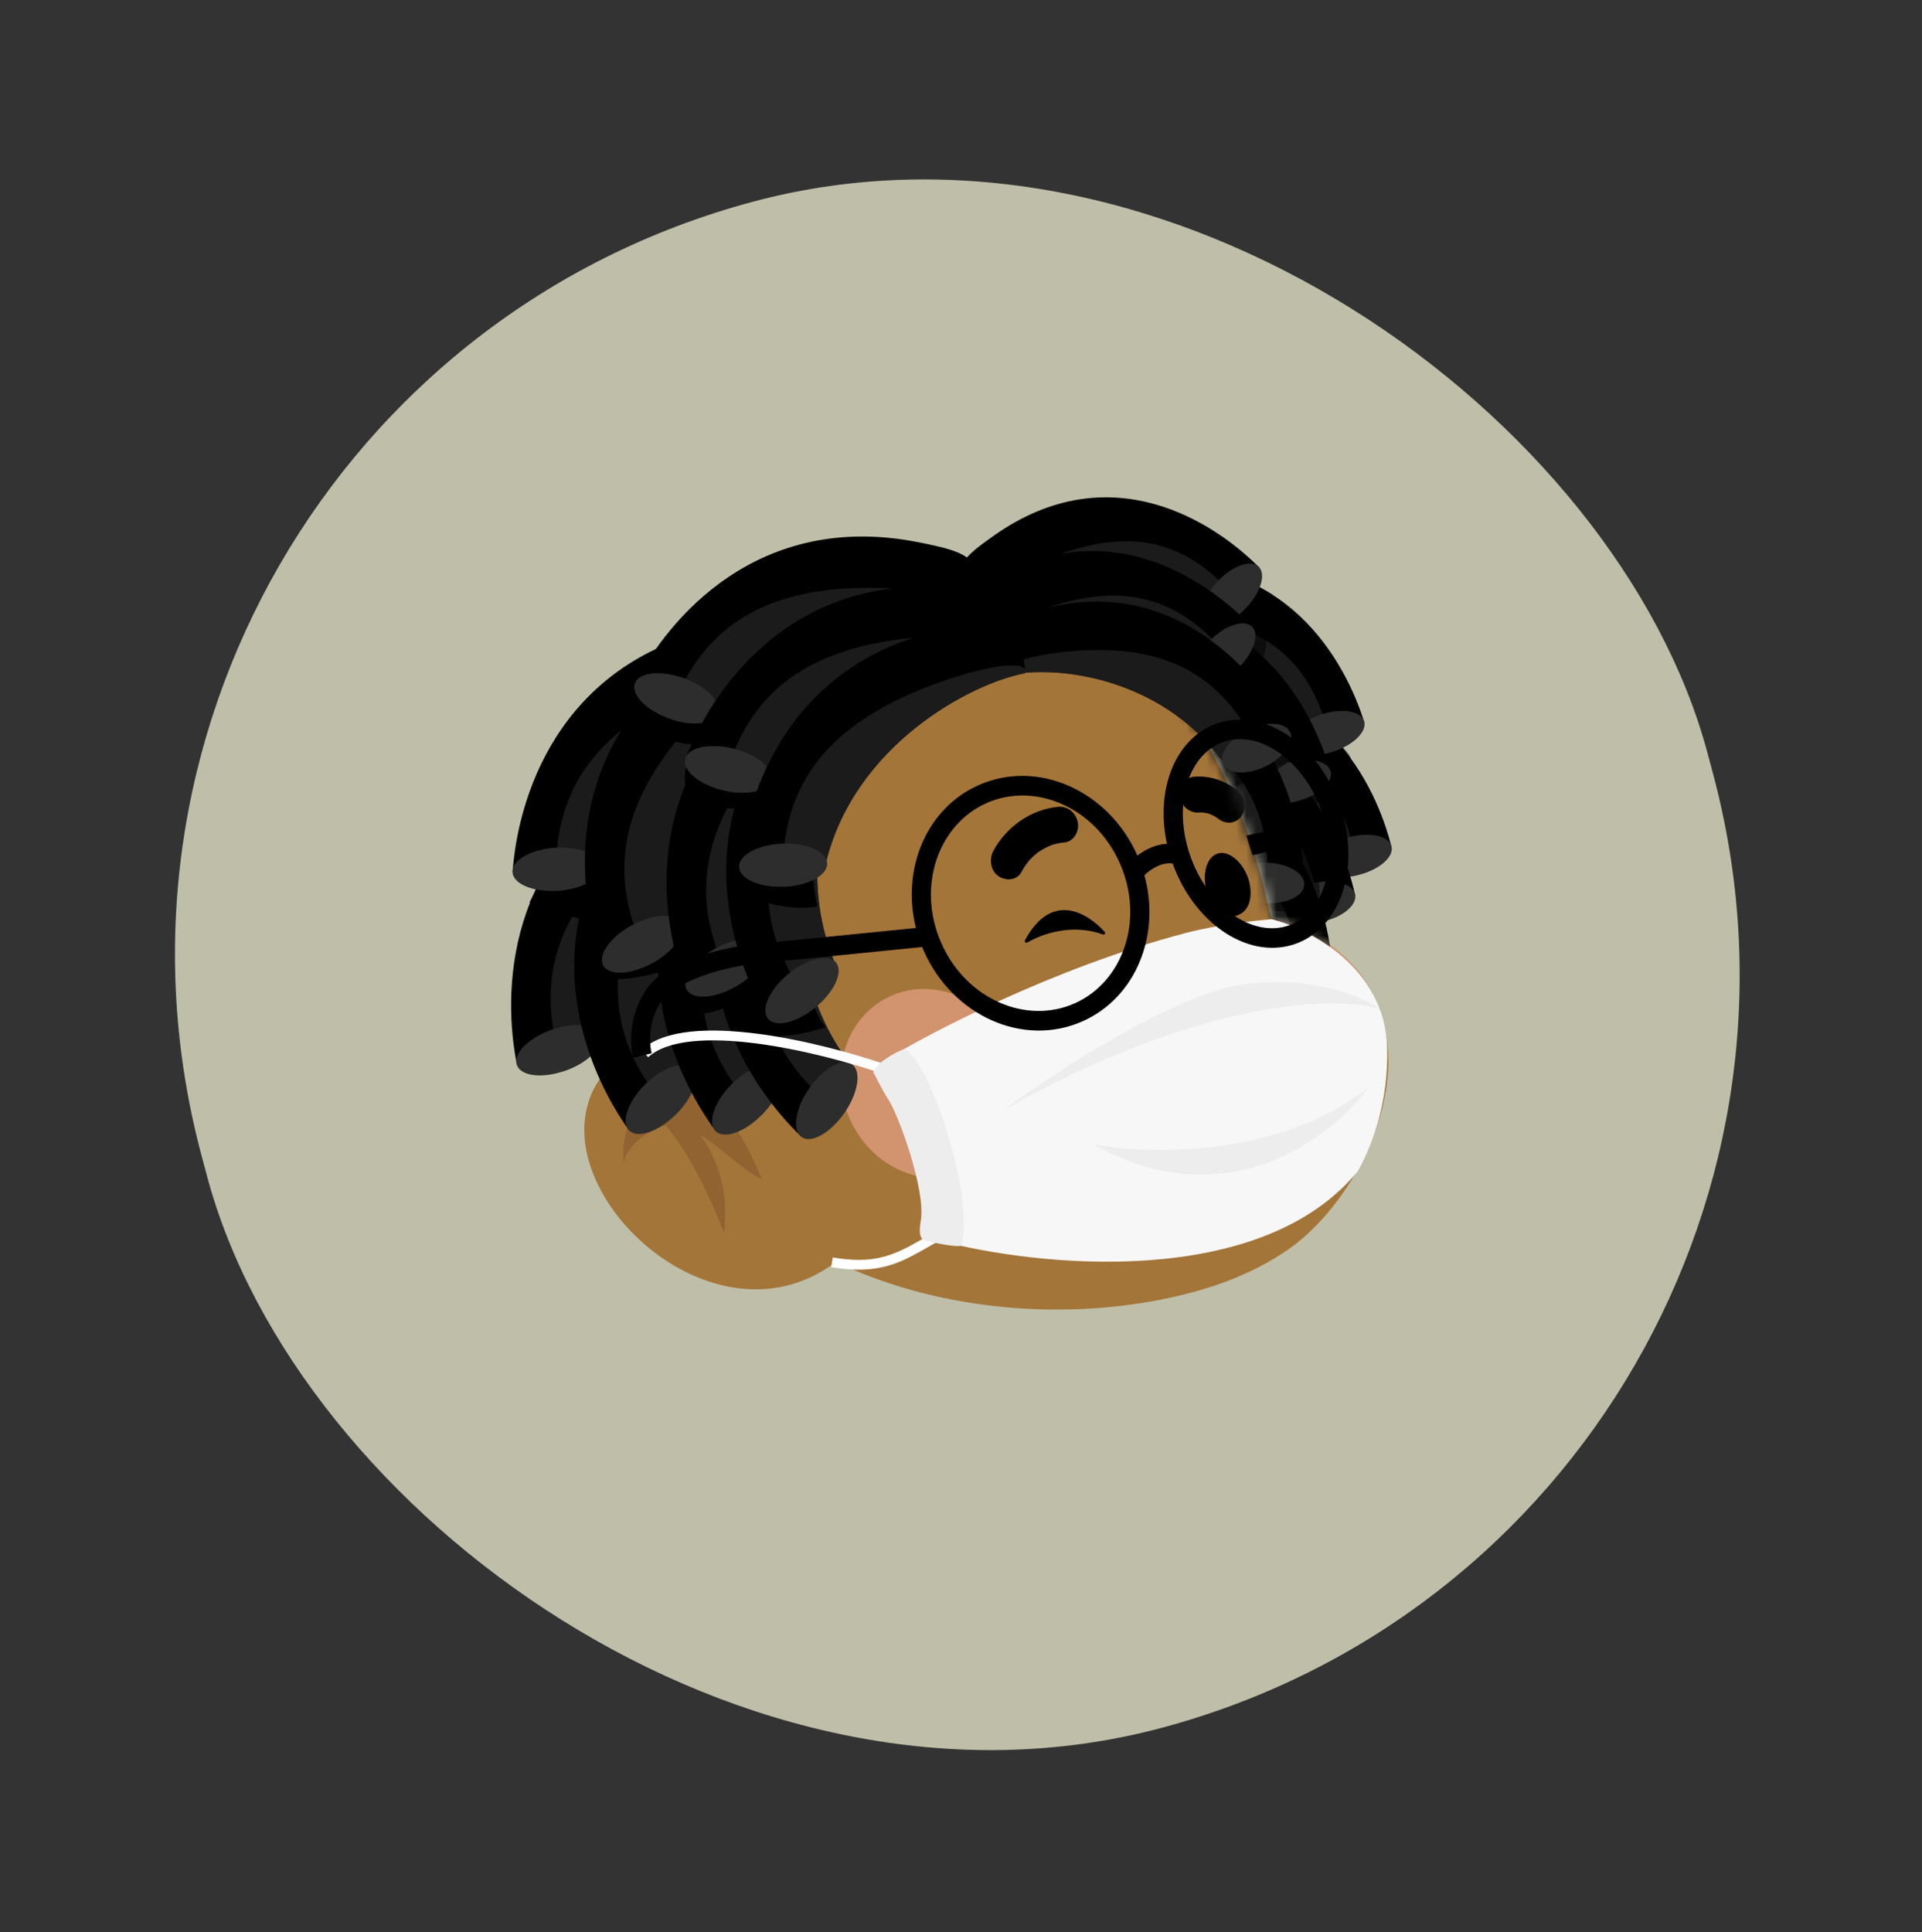 <svg width="192" height="193" viewBox="0 0 192 193" fill="none" xmlns="http://www.w3.org/2000/svg">
<rect x="0" y="0" width="192" height="193" fill="#333333" stroke="none"/>
<rect y="40.304" width="155.723" height="157.827" rx="77.861" transform="rotate(-15 0 40.304)" fill="#BFBFA9"/>
<path d="M93.709 58.301C93.709 58.301 119.302 55.616 126.94 91.57C126.969 91.703 130.327 92.855 130.605 93C133.076 94.287 135.365 96.17 136.823 98.7C142.015 107.707 135.426 120.187 128.643 124.849C126.11 126.59 123.28 127.864 120.339 128.746C101.22 134.478 72.379 128.901 64.572 105.007C64.292 104.15 64.047 103.282 63.836 102.408C62.719 97.773 62.614 92.996 63.151 88.391C63.15 88.391 66.651 58.554 93.709 58.301Z" fill="#A47539"/>
<g style="mix-blend-mode:multiply" opacity="0.5">
<path d="M127.667 91.786C127.576 92.519 127.535 93.434 127.588 93.937C127.821 96.092 129.089 98.04 130.713 99.247C132.255 100.394 134.155 100.894 135.847 100.819C136.418 100.794 137.088 100.679 137.664 100.544C135.472 94.713 129.692 92.421 127.667 91.786Z" fill="#FEB3A4"/>
</g>
<g style="mix-blend-mode:multiply" opacity="0.5">
<path d="M97.256 116.791C101.557 114.564 103.098 108.932 100.699 104.211C98.3 99.491 92.869 97.471 88.568 99.698C84.267 101.926 82.726 107.558 85.125 112.278C87.525 116.998 92.956 119.019 97.256 116.791Z" fill="#FEB3A4"/>
</g>
<path opacity="0.3" d="M115.846 96.8C115.846 96.8 118.734 92.001 122.695 94.724Z" fill="#633B1D"/>
<path d="M84.538 125.212C73.297 135.303 57.129 121.975 58.443 111.674C59.281 105.103 66.181 102.747 71.685 107.056C74.933 109.599 77.959 113.154 80.097 116.758" fill="#A47539"/>
<path opacity="0.3" d="M69.93 113.365C72.057 114.633 74.077 116.821 76.105 117.798C75.168 115.5 74.007 113.089 72.295 111.252C70.556 109.387 67.969 108.162 65.859 108.89C63.245 109.792 61.884 113.523 62.357 116.444C62.074 114.696 65.154 112.629 66.489 112.442C69.536 115.754 72.337 123.147 72.337 123.147C72.88 118.387 71.299 115.185 69.93 113.365Z" fill="#633B1D"/>
<path d="M122.513 104.758C124.272 104.339 125.81 103.385 126.845 101.479C127.386 100.483 128.034 99.841 129.298 100.23C132.326 101.163 134.025 105.064 134.058 107.975C134.095 111.171 132.437 114.199 130.203 116.482C124.193 122.627 118.458 123.144 110.423 122.398C104.098 121.812 95.169 119.606 95.162 111.694C95.155 101.897 106.856 103.467 113.455 104.342C116.257 104.714 119.672 105.434 122.513 104.758Z" fill="white"/>
<mask id="mask0_39_2863" style="mask-type:alpha" maskUnits="userSpaceOnUse" x="95" y="100" width="40" height="23">
<path d="M122.509 104.758C124.268 104.339 125.806 103.385 126.841 101.479C127.382 100.483 128.03 99.841 129.295 100.23C132.322 101.163 134.021 105.064 134.055 107.975C134.091 111.171 132.433 114.199 130.2 116.482C124.189 122.627 118.454 123.144 110.419 122.398C104.094 121.812 95.165 119.606 95.159 111.694C95.151 101.897 106.852 103.467 113.451 104.342C116.253 104.714 119.668 105.434 122.509 104.758Z" fill="white"/>
</mask>
<g mask="url(#mask0_39_2863)">
<path fill-rule="evenodd" clip-rule="evenodd" d="M101.397 121.299L103.749 100.16L104.902 100.299L102.55 121.439L101.397 121.299ZM118.421 123.365L118.207 101.901L119.367 101.897L119.582 123.361L118.421 123.365ZM132.497 114.397L125.702 100.44L126.742 99.926L133.537 113.884L132.497 114.397Z" fill="#D1D3D4"/>
</g>
<path d="M110.183 93.346C107.103 92.246 104.147 93.26 102.623 94.154C102.483 94.237 102.308 94.082 102.385 93.939C105.003 89.053 108.547 91.085 110.362 93.103C110.47 93.223 110.336 93.401 110.183 93.346Z" fill="black"/>
<path d="M124.763 87.978C125.164 89.485 124.924 91.282 123.153 91.558C121.667 91.789 120.783 89.965 120.532 89.019C120.091 87.363 120.49 85.58 121.683 85.258C122.966 84.911 124.362 86.471 124.763 87.978Z" fill="black"/>
<path d="M105.68 80.6C103.013 80.864 100.536 82.564 99.225 85.019C98.802 85.81 98.937 86.976 99.747 87.525C100.496 88.032 101.59 87.956 102.042 87.108C102.178 86.854 102.325 86.608 102.487 86.373C102.538 86.3 102.693 86.153 102.728 86.055C102.754 86.025 102.78 85.996 102.807 85.966C102.973 85.784 103.148 85.612 103.331 85.449C103.436 85.356 103.543 85.267 103.652 85.18C103.687 85.153 103.721 85.127 103.757 85.1C103.86 85.052 103.969 84.959 104.061 84.905C104.18 84.835 104.301 84.768 104.425 84.706C104.641 84.596 104.862 84.498 105.088 84.412C105.119 84.4 105.151 84.389 105.182 84.378C105.308 84.345 105.432 84.309 105.559 84.28C105.829 84.22 106.102 84.179 106.378 84.151C107.24 84.067 107.875 83.014 107.657 82.103C107.416 81.1 106.603 80.51 105.68 80.6Z" fill="black"/>
<path d="M123.622 78.98C122.348 77.935 120.758 77.451 119.222 77.598C118.807 77.638 118.385 77.916 118.148 78.268C117.914 78.614 117.783 79.148 117.873 79.591C117.966 80.049 118.184 80.51 118.557 80.791C118.936 81.076 119.351 81.209 119.801 81.167C119.875 81.16 119.949 81.161 120.023 81.158C120.25 81.175 120.474 81.211 120.698 81.263C120.961 81.356 121.215 81.474 121.462 81.616C121.546 81.676 121.633 81.731 121.714 81.797C122.063 82.083 122.538 82.226 122.958 82.173C123.359 82.122 123.808 81.867 124.031 81.503C124.263 81.127 124.403 80.653 124.307 80.18C124.211 79.709 123.991 79.282 123.622 78.98Z" fill="black"/>
<mask id="mask1_39_2863" style="mask-type:alpha" maskUnits="userSpaceOnUse" x="106" y="55" width="41" height="48">
<path d="M123.188 79.331C119.125 69.549 112.137 63.499 106.94 63.911L127.991 55.026L146.673 86.626L138.323 102.553C137.448 96.297 130.445 92.833 127.053 91.883C126.757 89.285 124.353 82.433 123.188 79.331Z" fill="#C4C4C4"/>
</mask>
<g mask="url(#mask1_39_2863)">
<path d="M131.664 86.33C127.723 76.388 116.981 73.398 112.212 73.737C111.786 68.504 113.806 68.291 117.88 68.03C132.111 67.12 137.506 78.509 139.013 84.645C134.186 86.737 132.182 87.246 131.664 86.33Z" fill="black"/>
<ellipse rx="3.761" ry="1.997" transform="matrix(-0.996 0.217 0.101 0.978 135.285 85.505)" fill="#2D2D2D"/>
<path opacity="0.6" fill-rule="evenodd" clip-rule="evenodd" d="M131.545 86.042C127.512 76.331 116.932 73.401 112.209 73.737C111.744 72.549 115.246 72.203 119.259 72.591C129.574 73.59 133.571 78.167 135.077 84.303C135.063 84.309 135.05 84.315 135.036 84.321C135.282 85.372 135.554 86.776 135.489 87.458C133.421 87.908 131.654 87.398 131.542 86.319C131.533 86.228 131.534 86.135 131.545 86.042Z" fill="#2D2D2D"/>
<path d="M128.059 90.837C124.362 80.648 113.787 77.204 109.057 77.357C108.744 72.059 110.749 71.924 114.788 71.824C128.899 71.471 134.006 83.177 135.372 89.428C130.549 91.348 128.554 91.782 128.059 90.837Z" fill="black"/>
<ellipse rx="3.731" ry="2.011" transform="matrix(-0.998 0.18 0.079 0.984 131.665 90.148)" fill="#2D2D2D"/>
<path opacity="0.6" fill-rule="evenodd" clip-rule="evenodd" d="M127.951 90.544C124.159 80.582 113.742 77.206 109.057 77.357C108.622 76.14 112.097 75.929 116.062 76.481C126.255 77.899 130.119 82.676 131.484 88.927C131.47 88.933 131.457 88.938 131.444 88.944C131.666 90.013 131.906 91.442 131.827 92.127C129.77 92.499 128.031 91.914 127.943 90.821C127.936 90.73 127.939 90.637 127.951 90.544Z" fill="#2D2D2D"/>
<path d="M125.973 99.454C124.995 88.325 115.88 81.75 111.387 80.474C112.394 75.172 114.315 75.644 118.145 76.763C131.524 80.673 133.458 93.719 133.208 100.275C128.193 100.707 126.207 100.532 125.973 99.454Z" fill="black"/>
<ellipse rx="3.703" ry="2.022" transform="matrix(-0.992 -0.125 -0.166 0.986 129.536 99.865)" fill="#2D2D2D"/>
<path opacity="0.6" fill-rule="evenodd" clip-rule="evenodd" d="M125.943 99.128C124.817 88.197 115.836 81.738 111.387 80.474C111.276 79.146 114.601 79.987 118.201 81.725C127.455 86.194 129.92 92.054 129.669 98.61C129.654 98.612 129.64 98.613 129.625 98.614C129.571 99.732 129.446 101.209 129.204 101.858C127.175 101.603 125.68 100.504 125.866 99.403C125.882 99.309 125.908 99.218 125.943 99.128Z" fill="#2D2D2D"/>
<path opacity="0.5" d="M134.932 75.71C134.889 75.39 133.596 73.993 132.955 73.335L127.22 77.515L123.211 84.486C123.894 86.568 125.699 90.789 127.453 91.018C129.208 91.248 130.839 90.549 131.75 90.046C132.009 89.437 131.552 85.066 130.042 81.24C132.2 80.381 134.986 76.11 134.932 75.71Z" fill="black"/>
<path d="M129.044 74.259C124.527 64.567 113.633 62.226 108.893 62.851C108.162 57.65 110.165 57.317 114.214 56.812C128.362 55.049 134.414 66.098 136.278 72.135C131.585 74.514 129.615 75.143 129.044 74.259Z" fill="black"/>
<ellipse rx="3.76" ry="1.998" transform="matrix(-0.981 0.276 0.158 0.971 132.612 73.217)" fill="#2D2D2D"/>
<path opacity="0.6" fill-rule="evenodd" clip-rule="evenodd" d="M128.91 73.973C124.314 64.521 113.588 62.232 108.896 62.851C108.362 61.693 111.836 61.137 115.863 61.284C126.215 61.662 130.472 65.993 132.336 72.03C132.321 72.037 132.307 72.044 132.293 72.052C132.6 73.086 132.953 74.471 132.928 75.156C130.891 75.729 129.098 75.326 128.924 74.255C128.909 74.163 128.904 74.069 128.91 73.973Z" fill="#2D2D2D"/>
<path d="M125.71 78.975C121.422 69.024 110.667 66.219 105.957 66.655C105.333 61.383 107.325 61.129 111.35 60.786C125.41 59.586 131.194 70.97 132.924 77.13C128.224 79.337 126.259 79.89 125.71 78.975Z" fill="black"/>
<ellipse rx="3.73" ry="2.011" transform="matrix(-0.986 0.24 0.137 0.978 129.266 78.072)" fill="#2D2D2D"/>
<path opacity="0.6" fill-rule="evenodd" clip-rule="evenodd" d="M125.577 78.689C121.208 68.97 110.615 66.223 105.95 66.655C105.443 65.466 108.899 65.047 112.888 65.36C123.143 66.164 127.278 70.703 129.008 76.864C128.995 76.87 128.981 76.876 128.968 76.882C129.253 77.937 129.576 79.349 129.538 80.038C127.507 80.533 125.738 80.054 125.586 78.967C125.573 78.876 125.57 78.783 125.577 78.689Z" fill="#2D2D2D"/>
<path d="M123.014 88.007C121.383 76.952 111.902 70.933 107.343 69.928C108.037 64.574 109.982 64.93 113.869 65.818C127.45 68.919 130.146 81.831 130.281 88.393C125.302 89.125 123.31 89.069 123.014 88.007Z" fill="black"/>
<ellipse rx="3.701" ry="2.023" transform="matrix(-0.998 -0.065 -0.108 0.994 126.596 88.203)" fill="#2D2D2D"/>
<path opacity="0.6" fill-rule="evenodd" clip-rule="evenodd" d="M122.961 87.682C121.195 76.834 111.854 70.924 107.34 69.928C107.151 68.609 110.519 69.25 114.213 70.769C123.71 74.676 126.513 80.38 126.649 86.942C126.634 86.945 126.619 86.947 126.604 86.949C126.616 88.069 126.578 89.55 126.375 90.214C124.335 90.081 122.779 89.073 122.9 87.962C122.91 87.868 122.93 87.774 122.961 87.682Z" fill="#2D2D2D"/>
<path opacity="0.5" d="M127.164 59.405L125.739 58.571L125.51 57.719L120.709 60.729L115.887 73.378L122.588 78.579C126.114 78.284 128.571 76.368 129.359 75.447L124.666 67.274C126.85 66.081 126.496 63.64 126.488 63.237C126.482 62.914 125.695 61.895 125.302 61.425C125.764 61.058 126.736 59.926 127.164 59.405Z" fill="black"/>
</g>
<path d="M120.405 61.997C111.95 55.528 101.266 58.589 97.377 61.38C94.331 57.109 95.943 55.869 99.279 53.511C110.938 45.272 121.373 52.222 125.803 56.7C122.763 61.025 121.317 62.512 120.405 61.997Z" fill="black"/>
<ellipse rx="3.77" ry="1.993" transform="matrix(-0.735 0.706 0.589 0.788 123.069 59.389)" fill="#2D2D2D"/>
<path opacity="0.6" fill-rule="evenodd" clip-rule="evenodd" d="M120.16 61.813C111.745 55.587 101.228 58.616 97.376 61.38C96.371 60.604 99.177 58.471 102.795 56.702C112.095 52.155 117.846 53.989 122.276 58.468C122.267 58.48 122.259 58.492 122.25 58.504C122.999 59.277 123.951 60.341 124.246 60.961C122.714 62.431 120.948 62.919 120.3 62.051C120.245 61.978 120.199 61.898 120.16 61.813Z" fill="#2D2D2D"/>
<path d="M119.647 67.755C111.273 60.947 100.498 63.531 96.547 66.141C93.564 61.757 95.203 60.591 98.592 58.388C110.433 50.691 120.786 58.064 125.155 62.715C122.03 66.89 120.553 68.308 119.647 67.755Z" fill="black"/>
<ellipse rx="3.739" ry="2.008" transform="matrix(-0.756 0.677 0.573 0.805 122.362 65.275)" fill="#2D2D2D"/>
<path opacity="0.6" fill-rule="evenodd" clip-rule="evenodd" d="M119.394 67.558C111.056 60.998 100.453 63.557 96.54 66.141C95.545 65.324 98.398 63.322 102.059 61.718C111.47 57.594 117.21 59.671 121.579 64.322C121.57 64.335 121.56 64.347 121.551 64.359C122.289 65.161 123.226 66.261 123.51 66.89C121.948 68.287 120.167 68.696 119.531 67.804C119.477 67.728 119.431 67.646 119.394 67.558Z" fill="#2D2D2D"/>
<path d="M122.286 76.247C115.747 67.206 104.61 66.338 100.128 67.596C98.268 62.517 100.147 61.916 103.983 60.87C117.387 57.216 125.723 67.402 128.871 73.161C124.82 76.16 123.038 77.05 122.286 76.247Z" fill="black"/>
<ellipse rx="3.698" ry="2.026" transform="matrix(-0.911 0.413 0.363 0.932 125.537 74.731)" fill="#2D2D2D"/>
<path opacity="0.6" fill-rule="evenodd" clip-rule="evenodd" d="M122.097 75.988C115.534 67.19 104.568 66.35 100.129 67.596C99.353 66.515 102.617 65.495 106.575 65.101C116.75 64.088 121.855 67.827 125.003 73.586C124.991 73.595 124.98 73.603 124.969 73.612C125.497 74.6 126.148 75.933 126.274 76.618C124.415 77.463 122.578 77.302 122.172 76.259C122.138 76.172 122.113 76.082 122.097 75.988Z" fill="#2D2D2D"/>
<path d="M59.798 103.518C59.04 91.416 68.385 81.963 73.324 79.393C71.272 74.025 69.148 75.046 64.944 77.269C50.256 85.038 50.243 99.437 51.638 106.343C57.464 105.45 59.712 104.728 59.798 103.518Z" fill="black"/>
<ellipse rx="4.394" ry="2.155" transform="matrix(0.941 -0.337 0.335 0.942 55.773 104.917)" fill="#2D2D2D"/>
<path opacity="0.6" fill-rule="evenodd" clip-rule="evenodd" d="M59.78 103.163C59.224 91.231 68.435 81.938 73.325 79.393C73.228 77.951 69.556 79.743 65.72 82.562C55.86 89.812 54.023 96.711 55.418 103.617C55.435 103.615 55.452 103.612 55.469 103.61C55.72 104.785 56.113 106.321 56.501 106.947C58.785 106.129 60.314 104.556 59.915 103.435C59.881 103.34 59.836 103.249 59.78 103.163Z" fill="#2D2D2D"/>
<path d="M69.057 106.877C63.425 96.14 68.05 83.605 71.485 79.195C67.429 75.149 65.917 76.969 63.007 80.754C52.842 93.982 58.712 107.138 62.801 112.864C67.727 109.616 69.474 108.017 69.057 106.877Z" fill="black"/>
<ellipse rx="4.407" ry="2.149" transform="matrix(0.715 -0.699 0.691 0.722 65.977 109.834)" fill="#2D2D2D"/>
<path opacity="0.6" fill-rule="evenodd" clip-rule="evenodd" d="M68.895 106.56C63.517 95.894 68.085 83.561 71.486 79.196C70.809 77.919 68.206 81.089 65.875 85.265C59.881 96.003 61.031 103.071 65.12 108.797C65.135 108.787 65.15 108.777 65.164 108.768C65.872 109.736 66.857 110.976 67.465 111.386C69.205 109.685 69.951 107.61 69.13 106.753C69.06 106.68 68.982 106.615 68.895 106.56Z" fill="#2D2D2D"/>
<path d="M77.613 106.841C71.797 96.204 76.205 83.588 79.563 79.118C75.439 75.144 73.959 76.99 71.115 80.826C61.18 94.232 67.276 107.285 71.462 112.938C76.33 109.603 78.049 107.974 77.613 106.841Z" fill="black"/>
<ellipse rx="4.408" ry="2.148" transform="matrix(0.703 -0.712 0.704 0.71 74.582 109.853)" fill="#2D2D2D"/>
<path opacity="0.6" fill-rule="evenodd" clip-rule="evenodd" d="M77.448 106.53C71.884 95.959 76.239 83.544 79.565 79.118C78.866 77.853 76.318 81.069 74.059 85.287C68.253 96.129 69.524 103.177 73.71 108.83C73.724 108.821 73.738 108.811 73.752 108.802C74.476 109.758 75.481 110.98 76.096 111.378C77.807 109.646 78.516 107.559 77.681 106.716C77.611 106.645 77.533 106.583 77.448 106.53Z" fill="#2D2D2D"/>
<path d="M85.065 106.464C77.555 96.966 79.778 83.764 82.335 78.779C77.607 75.565 76.46 77.639 74.304 81.912C66.773 96.841 74.963 108.674 80.032 113.534C84.266 109.409 85.685 107.507 85.065 106.464Z" fill="black"/>
<ellipse rx="4.417" ry="2.144" transform="matrix(0.571 -0.821 0.814 0.581 82.588 109.954)" fill="#2D2D2D"/>
<path opacity="0.6" fill-rule="evenodd" clip-rule="evenodd" d="M84.846 106.185C77.597 96.71 79.801 83.715 82.332 78.779C81.432 77.651 79.463 81.26 77.947 85.808C74.05 97.501 76.484 104.236 81.553 109.096C81.566 109.084 81.578 109.072 81.59 109.06C82.463 109.879 83.658 110.912 84.33 111.201C85.724 109.198 86.072 107.017 85.109 106.329C85.027 106.271 84.939 106.223 84.846 106.185Z" fill="#2D2D2D"/>
<path d="M82.463 102.614C82.002 102.089 81.491 100.982 81.294 100.494C74.032 95.443 58.16 82.62 57.126 83.546C56.092 84.472 53.499 88.945 52.889 90.157L58.16 91.888C58.131 94.025 59.231 97.381 60.928 97.737C62.287 98.022 65.101 97.363 66.338 96.998L67.616 99.9C67.907 100.363 68.827 101.279 70.179 101.241C71.531 101.204 73.54 100.206 74.375 99.711C74.503 100.488 75.823 102.5 76.468 103.409C78.41 103.781 81.274 103.034 82.463 102.614Z" fill="black"/>
<path d="M59.834 86.583C62.318 74.74 73.846 68.187 79.294 67.056C78.74 61.338 76.419 61.743 71.772 62.74C55.535 66.222 51.698 80.065 51.21 87.085C57.069 87.807 59.431 87.723 59.834 86.583Z" fill="black"/>
<ellipse rx="4.396" ry="2.154" transform="matrix(0.998 -0.069 0.073 0.997 55.583 86.837)" fill="#2D2D2D"/>
<path opacity="0.6" fill-rule="evenodd" clip-rule="evenodd" d="M59.91 86.238C62.542 74.612 73.9 68.176 79.294 67.056C79.584 65.643 75.564 66.37 71.114 68.04C59.674 72.334 56.069 78.469 55.58 85.489C55.598 85.492 55.615 85.494 55.632 85.496C55.561 86.694 55.532 88.278 55.74 88.985C58.162 88.818 60.055 87.721 59.968 86.534C59.96 86.434 59.941 86.335 59.91 86.238Z" fill="#2D2D2D"/>
<path d="M67.872 92.326C65.289 80.472 73.082 69.674 77.568 66.367C74.728 61.375 72.786 62.714 68.973 65.565C55.651 75.525 57.82 89.77 60.245 96.385C65.861 94.599 67.971 93.536 67.872 92.326Z" fill="black"/>
<ellipse rx="4.397" ry="2.153" transform="matrix(0.878 -0.479 0.474 0.88 64.119 94.333)" fill="#2D2D2D"/>
<path opacity="0.6" fill-rule="evenodd" clip-rule="evenodd" d="M67.801 91.976C65.445 80.261 73.128 69.642 77.57 66.367C77.256 64.956 73.902 67.297 70.543 70.681C61.907 79.379 61.14 86.488 63.564 93.103C63.581 93.098 63.598 93.092 63.615 93.087C64.04 94.211 64.661 95.67 65.139 96.229C67.271 95.066 68.541 93.273 67.977 92.226C67.929 92.136 67.87 92.053 67.801 91.976Z" fill="#2D2D2D"/>
<path d="M76.141 94.614C73.354 82.806 80.959 71.872 85.386 68.486C82.462 63.544 80.543 64.917 76.78 67.835C63.633 78.029 66.048 92.235 68.585 98.807C74.169 96.922 76.261 95.822 76.141 94.614Z" fill="black"/>
<ellipse rx="4.397" ry="2.153" transform="matrix(0.869 -0.495 0.489 0.872 72.418 96.688)" fill="#2D2D2D"/>
<path opacity="0.6" fill-rule="evenodd" clip-rule="evenodd" d="M76.062 94.267C73.503 82.593 81.002 71.838 85.386 68.486C85.048 67.079 81.736 69.48 78.436 72.922C69.952 81.772 69.307 88.895 71.845 95.467C71.862 95.462 71.878 95.456 71.895 95.45C72.339 96.566 72.985 98.015 73.473 98.565C75.583 97.364 76.823 95.55 76.241 94.513C76.191 94.424 76.131 94.342 76.062 94.267Z" fill="#2D2D2D"/>
<path d="M83.432 96.274C78.709 85.103 84.36 73.011 88.151 68.912C84.443 64.538 82.785 66.221 79.57 69.745C68.337 82.056 73.097 95.657 76.698 101.706C81.879 98.889 83.753 97.446 83.432 96.274Z" fill="black"/>
<ellipse rx="4.403" ry="2.15" transform="matrix(0.772 -0.636 0.629 0.778 80.113 98.958)" fill="#2D2D2D"/>
<path opacity="0.6" fill-rule="evenodd" clip-rule="evenodd" d="M83.294 95.949C78.814 84.869 84.394 72.971 88.148 68.911C87.579 67.582 84.72 70.519 82.049 74.481C75.182 84.666 75.742 91.803 79.343 97.852C79.358 97.844 79.372 97.836 79.387 97.829C80.012 98.853 80.89 100.171 81.462 100.63C83.339 99.083 84.255 97.081 83.508 96.157C83.445 96.08 83.374 96.01 83.294 95.949Z" fill="#2D2D2D"/>
<path d="M61.494 68.078C61.936 67.635 63.548 66.649 64.298 66.211L81.376 83.234C80.729 84.705 81.282 88.735 81.639 90.566C78.76 91.033 75.382 90.011 74.661 89.19C74.085 88.534 75.179 82.528 75.963 80.222C72.047 81.677 69.451 79.838 68.68 78.828C68.063 78.019 68.638 75.932 69.085 74.359C63.76 73.92 61.806 69.989 61.494 68.078Z" fill="black"/>
<path d="M71.585 71.237C78.522 61.394 91.705 60.023 97.163 61.175C98.899 55.719 96.605 55.158 91.936 54.205C75.626 50.875 66.657 62.005 63.451 68.234C68.559 71.247 70.765 72.118 71.585 71.237Z" fill="black"/>
<ellipse rx="4.412" ry="2.146" transform="matrix(0.942 0.336 -0.325 0.946 67.574 69.762)" fill="#2D2D2D"/>
<path opacity="0.6" fill-rule="evenodd" clip-rule="evenodd" d="M71.788 70.951C78.777 61.367 91.757 60.035 97.162 61.175C97.983 59.998 93.999 59.05 89.247 58.792C77.032 58.13 71.304 62.299 68.098 68.528C68.113 68.537 68.128 68.546 68.142 68.555C67.607 69.623 66.958 71.061 66.872 71.792C69.166 72.611 71.339 72.367 71.725 71.246C71.757 71.151 71.778 71.052 71.788 70.951Z" fill="#2D2D2D"/>
<path d="M76.869 77.888C82.705 67.336 95.655 64.528 101.2 65.076C102.34 59.458 100 59.151 95.26 58.715C78.7 57.189 70.984 69.244 68.466 75.792C73.864 78.23 76.149 78.855 76.869 77.888Z" fill="black"/>
<ellipse rx="4.406" ry="2.149" transform="matrix(0.973 0.232 -0.221 0.975 72.725 76.86)" fill="#2D2D2D"/>
<path opacity="0.6" fill-rule="evenodd" clip-rule="evenodd" d="M77.047 77.579C82.963 67.281 95.714 64.534 101.205 65.076C101.895 63.815 97.835 63.308 93.087 63.572C80.881 64.252 75.638 69.027 73.12 75.575C73.136 75.582 73.152 75.59 73.168 75.597C72.751 76.718 72.261 78.22 72.253 78.956C74.621 79.519 76.753 79.038 77.016 77.881C77.038 77.782 77.049 77.681 77.047 77.579Z" fill="#2D2D2D"/>
<path d="M82.489 86.281C85.262 74.505 96.949 68.244 102.424 67.25C102.01 61.52 99.68 61.867 95.009 62.747C78.69 65.822 74.514 79.562 73.854 86.566C79.694 87.435 82.058 87.41 82.489 86.281Z" fill="black"/>
<ellipse rx="4.397" ry="2.154" transform="matrix(0.999 -0.044 0.049 0.999 78.228 86.428)" fill="#2D2D2D"/>
<path opacity="0.6" fill-rule="evenodd" clip-rule="evenodd" d="M82.578 85.941C85.493 74.385 97.008 68.234 102.43 67.25C102.755 65.845 98.718 66.47 94.227 68.028C82.683 72.034 78.928 78.076 78.268 85.081C78.285 85.083 78.301 85.086 78.318 85.088C78.218 86.284 78.15 87.867 78.341 88.579C80.767 88.473 82.686 87.423 82.627 86.235C82.623 86.136 82.606 86.037 82.578 85.941Z" fill="#2D2D2D"/>
<path fill-rule="evenodd" clip-rule="evenodd" d="M75.665 103.266C80.357 103.873 85.284 105.238 88.392 106.312L88.085 107.238C85.021 106.179 80.16 104.833 75.548 104.236C73.242 103.938 71.017 103.829 69.119 104.029C67.21 104.231 65.699 104.739 64.751 105.61L64.099 104.883C65.27 103.807 67.024 103.266 69.012 103.056C71.012 102.845 73.319 102.962 75.665 103.266ZM92.513 123.557C92.998 123.276 93.513 122.978 94.078 122.666L94.546 123.525C94.029 123.811 93.539 124.094 93.067 124.367C91.796 125.103 90.65 125.766 89.421 126.212C87.693 126.838 85.788 127.048 83.037 126.579L83.191 125.614C85.806 126.059 87.54 125.852 89.089 125.29C90.234 124.876 91.273 124.274 92.513 123.557Z" fill="white"/>
<path d="M118.502 93.189C105.343 96.634 92.724 103.24 88.059 106.113C91.889 109.954 94.622 116.421 93.834 123.933C103.718 126.557 125.92 128.842 135.65 116.987C137.21 114.173 138.717 109.912 138.574 104.644C138.358 96.671 130.792 92.77 127.035 91.816C125.163 91.993 121.493 92.406 118.502 93.189Z" fill="#F7F7F7"/>
<path d="M87.236 107.144C87.481 106.268 89.299 105.138 90.401 104.775C91.114 105.193 92.986 107.551 94.778 113.641C97.018 121.255 96.108 123.831 96.048 124.354C96.003 124.742 93.181 124.108 92.545 123.974C91.909 123.84 91.757 123.273 91.988 121.893C92.483 118.924 89.784 111.43 88.768 109.877C87.955 108.635 87.558 107.599 87.236 107.144Z" fill="#EDEDED"/>
<path d="M124.375 98.308C117.563 99.16 105.505 107.015 100.328 110.836C120.218 99.666 133.624 99.481 137.841 100.785C136.191 99.604 131.188 97.456 124.375 98.308Z" fill="#EDEDED"/>
<path d="M109.263 114.323C114.741 115.357 127.903 115.656 136.731 108.586C133.079 113.62 122.473 121.816 109.263 114.323Z" fill="#EDEDED"/>
<path fill-rule="evenodd" clip-rule="evenodd" d="M134.372 83.312L125.126 85.432L124.5 83.47L133.907 81.409L134.372 83.312Z" fill="black"/>
<path fill-rule="evenodd" clip-rule="evenodd" d="M98.537 80.232C93.676 82.403 91.562 88.622 94.032 94.214C96.502 99.805 102.507 102.397 107.368 100.226C112.228 98.054 114.342 91.835 111.872 86.243C109.403 80.652 103.397 78.06 98.537 80.232ZM91.496 92.7C90.039 86.875 92.486 80.79 97.746 78.44C103.703 75.779 110.776 79.022 113.62 85.463C113.621 85.464 113.621 85.465 113.622 85.466C113.793 85.337 113.982 85.205 114.188 85.079C114.814 84.697 115.636 84.345 116.577 84.295C116.057 81.9 116.154 79.546 116.798 77.535C117.599 75.036 119.272 73.014 121.694 72.226C124.112 71.439 126.684 72.073 128.855 73.593C131.026 75.114 132.856 77.552 133.877 80.531C134.899 83.51 134.944 86.536 134.143 89.033C133.342 91.533 131.669 93.554 129.248 94.343C126.83 95.13 124.257 94.496 122.086 92.975C119.97 91.494 118.18 89.141 117.144 86.265C116.433 86.171 115.769 86.406 115.192 86.759C114.833 86.978 114.534 87.229 114.322 87.43C115.956 93.353 113.518 99.623 108.159 102.017C102.201 104.679 95.129 101.435 92.284 94.995C92.227 94.865 92.172 94.734 92.118 94.604L75.279 96.292C72.139 96.678 69.156 97.629 67.129 98.986C65.095 100.347 64.665 103.466 65.095 105.216L63.235 105.666C62.518 102.757 63.712 98.92 66.059 97.348C68.411 95.774 71.709 94.758 75.034 94.35L75.044 94.349L91.496 92.7ZM118.623 78.165C117.965 80.217 117.978 82.802 118.874 85.416C119.771 88.031 121.358 90.109 123.158 91.37C124.959 92.631 126.915 93.042 128.64 92.481C130.361 91.92 131.662 90.454 132.319 88.404C132.976 86.352 132.964 83.767 132.067 81.152C131.17 78.538 129.584 76.459 127.783 75.199C125.982 73.937 124.026 73.526 122.301 74.088C120.58 74.648 119.28 76.115 118.623 78.165Z" fill="black"/>
</svg>
